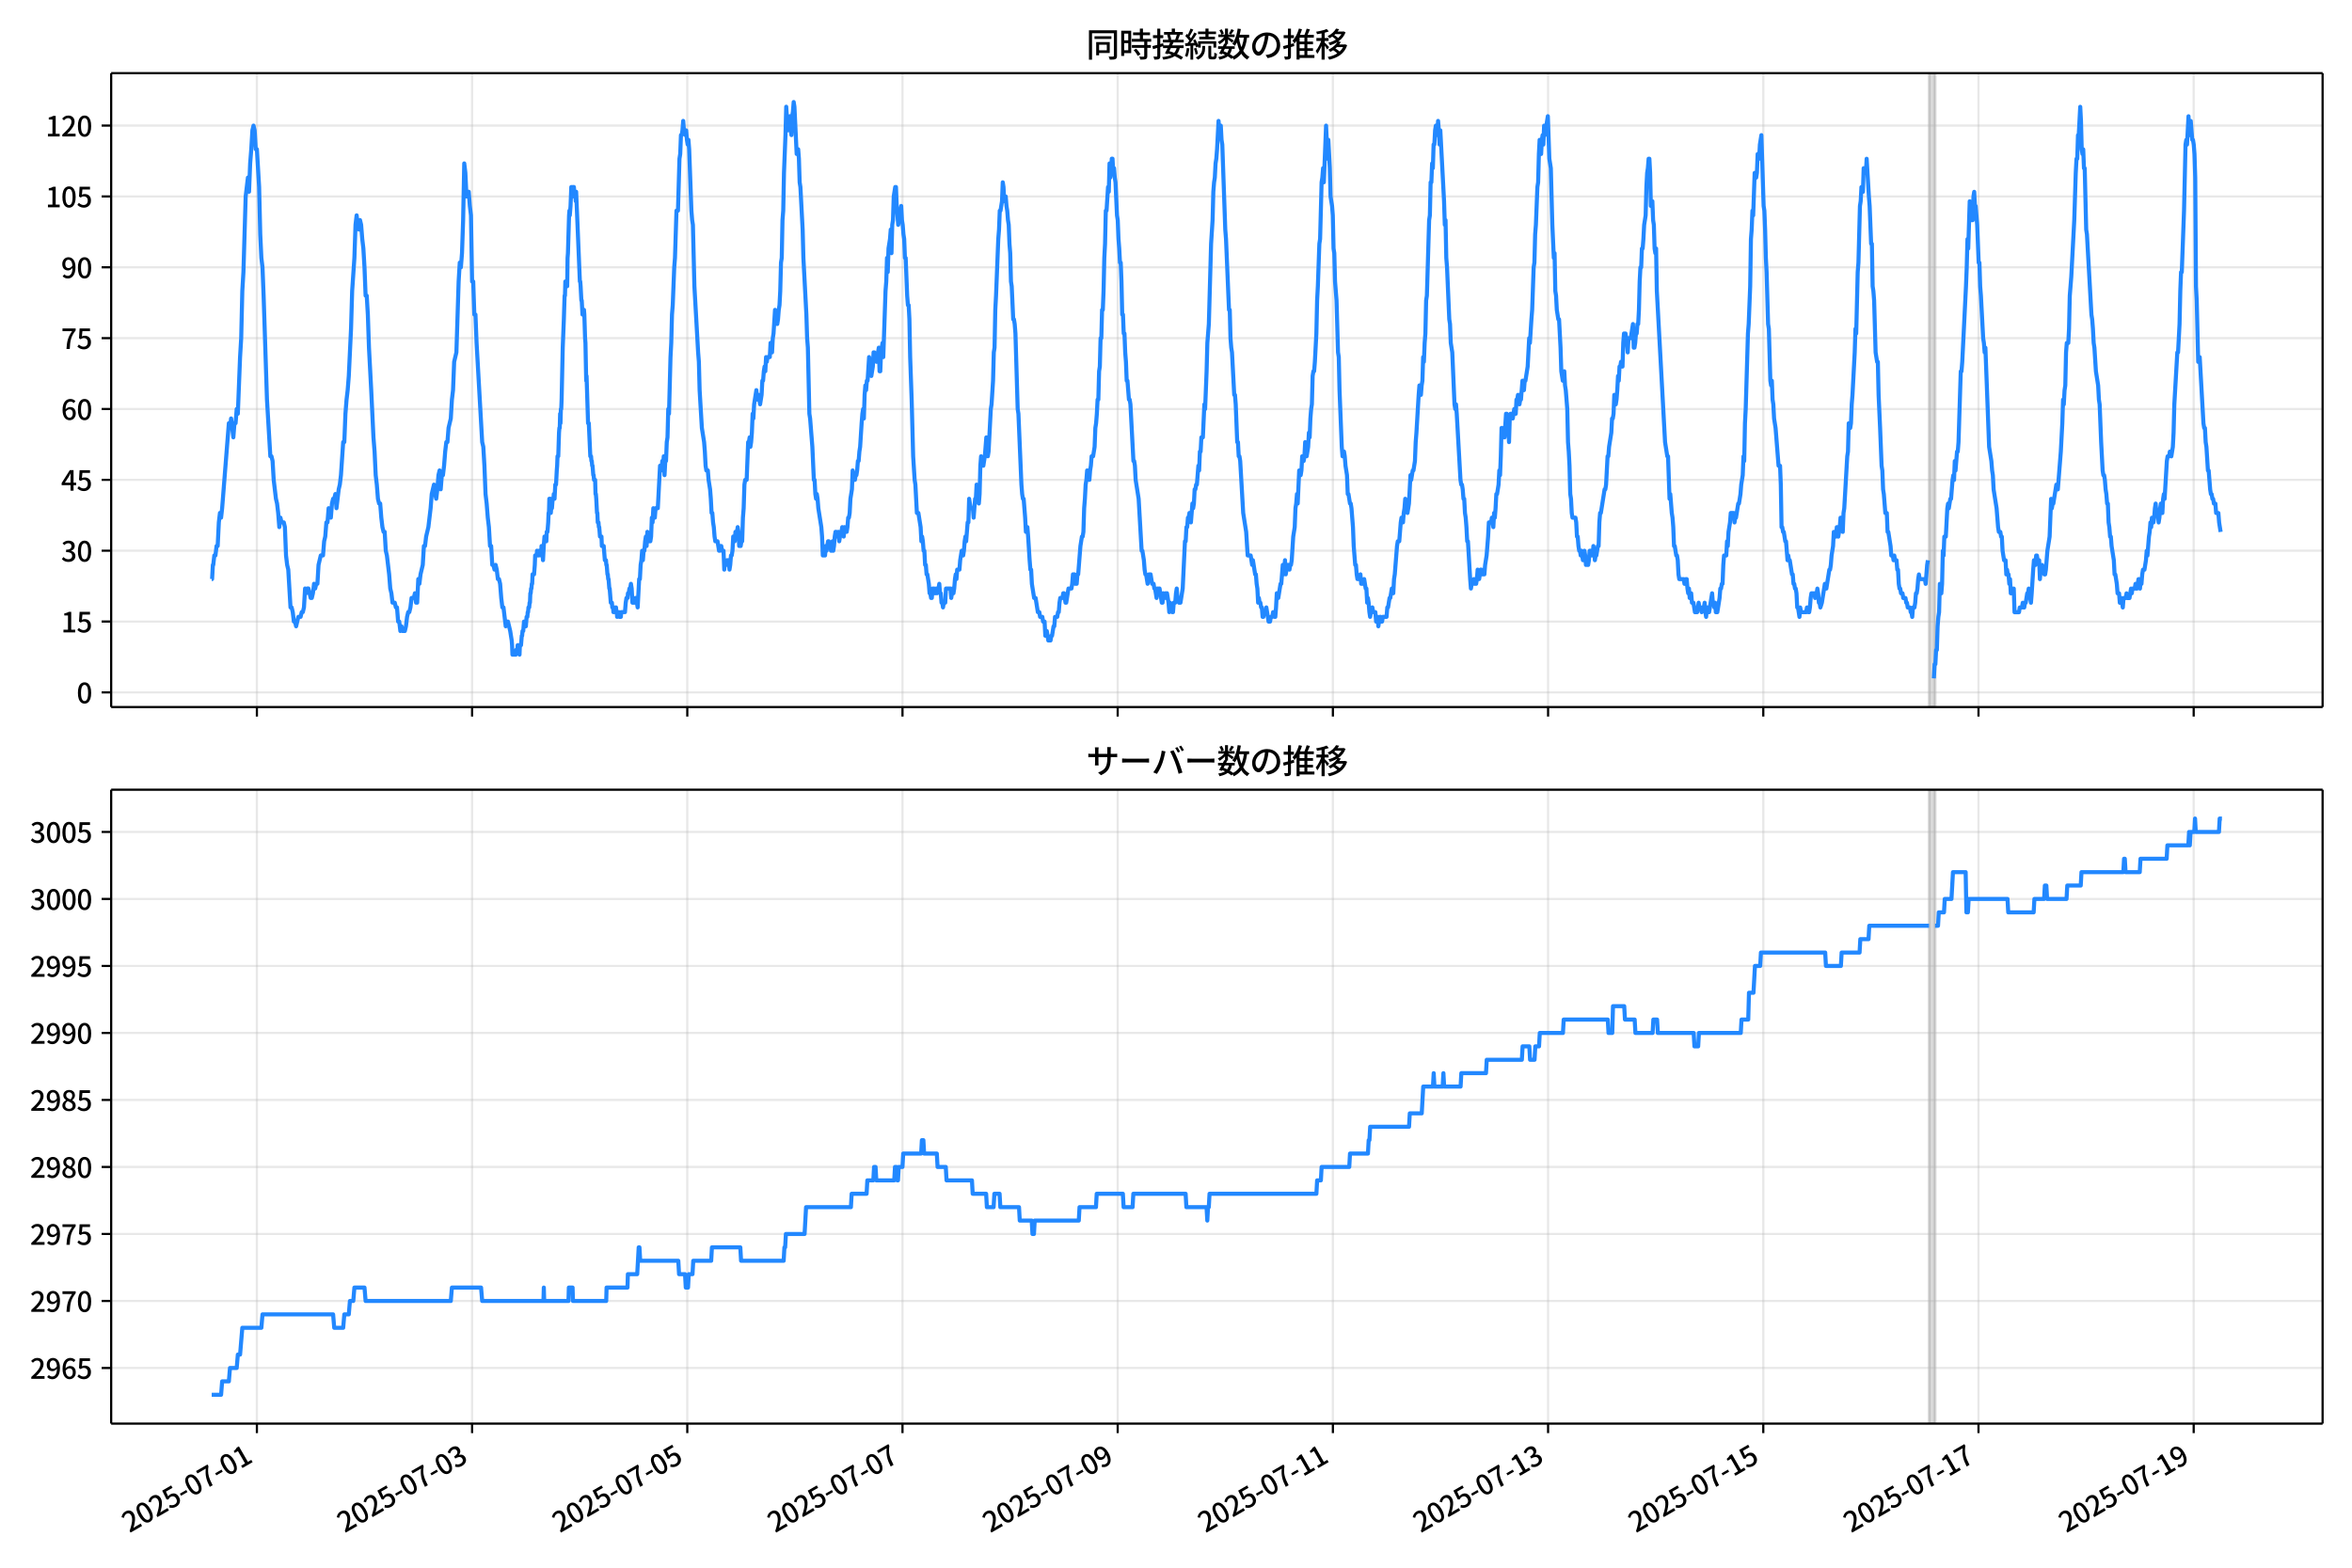 <!DOCTYPE svg  PUBLIC '-//W3C//DTD SVG 1.1//EN'  'http://www.w3.org/Graphics/SVG/1.1/DTD/svg11.dtd'>
<svg version="1.1" viewBox="0 0 864 576" xmlns="http://www.w3.org/2000/svg" xmlns:xlink="http://www.w3.org/1999/xlink">
 <defs>
  <style type="text/css">*{stroke-linejoin: round; stroke-linecap: butt}</style>
 </defs>
 <g id="aa">
  <g id="ab">
   <path d="m0 576h864v-576h-864z" fill="#fff"/>
  </g>
  <g id="ac">
   <g id="ad">
    <path d="m40.84 259.78h812.36v-232.9h-812.36z" fill="#fff"/>
   </g>
   <g id="ae">
    <path d="m708.67 259.78h2.196v-232.9h-2.196z" clip-path="url(#c)" fill="#808080" opacity=".3" stroke="#808080"/>
   </g>
   <g id="af">
    <g id="ag">
     <g id="ah">
      <path d="m94.368 259.78v-232.9" clip-path="url(#c)" fill="none" stroke="#b0b0b0" stroke-linecap="square" stroke-opacity=".3" stroke-width=".8"/>
     </g>
     <g id="ai">
      <defs>
       <path id="f" d="m0 0v3.5" stroke="#000" stroke-width=".8"/>
      </defs>
      <use x="94.368" y="259.778" stroke="#000000" stroke-width=".8" xlink:href="#f"/>
     </g>
    </g>
    <g id="aj">
     <g id="ak">
      <path d="m173.42 259.78v-232.9" clip-path="url(#c)" fill="none" stroke="#b0b0b0" stroke-linecap="square" stroke-opacity=".3" stroke-width=".8"/>
     </g>
     <g id="al">
      <use x="173.421" y="259.778" stroke="#000000" stroke-width=".8" xlink:href="#f"/>
     </g>
    </g>
    <g id="am">
     <g id="an">
      <path d="m252.47 259.78v-232.9" clip-path="url(#c)" fill="none" stroke="#b0b0b0" stroke-linecap="square" stroke-opacity=".3" stroke-width=".8"/>
     </g>
     <g id="ao">
      <use x="252.474" y="259.778" stroke="#000000" stroke-width=".8" xlink:href="#f"/>
     </g>
    </g>
    <g id="ap">
     <g id="aq">
      <path d="m331.53 259.78v-232.9" clip-path="url(#c)" fill="none" stroke="#b0b0b0" stroke-linecap="square" stroke-opacity=".3" stroke-width=".8"/>
     </g>
     <g id="ar">
      <use x="331.527" y="259.778" stroke="#000000" stroke-width=".8" xlink:href="#f"/>
     </g>
    </g>
    <g id="as">
     <g id="at">
      <path d="m410.58 259.78v-232.9" clip-path="url(#c)" fill="none" stroke="#b0b0b0" stroke-linecap="square" stroke-opacity=".3" stroke-width=".8"/>
     </g>
     <g id="au">
      <use x="410.579" y="259.778" stroke="#000000" stroke-width=".8" xlink:href="#f"/>
     </g>
    </g>
    <g id="av">
     <g id="aw">
      <path d="m489.63 259.78v-232.9" clip-path="url(#c)" fill="none" stroke="#b0b0b0" stroke-linecap="square" stroke-opacity=".3" stroke-width=".8"/>
     </g>
     <g id="ax">
      <use x="489.632" y="259.778" stroke="#000000" stroke-width=".8" xlink:href="#f"/>
     </g>
    </g>
    <g id="ay">
     <g id="az">
      <path d="m568.69 259.78v-232.9" clip-path="url(#c)" fill="none" stroke="#b0b0b0" stroke-linecap="square" stroke-opacity=".3" stroke-width=".8"/>
     </g>
     <g id="ba">
      <use x="568.685" y="259.778" stroke="#000000" stroke-width=".8" xlink:href="#f"/>
     </g>
    </g>
    <g id="bb">
     <g id="bc">
      <path d="m647.74 259.78v-232.9" clip-path="url(#c)" fill="none" stroke="#b0b0b0" stroke-linecap="square" stroke-opacity=".3" stroke-width=".8"/>
     </g>
     <g id="bd">
      <use x="647.738" y="259.778" stroke="#000000" stroke-width=".8" xlink:href="#f"/>
     </g>
    </g>
    <g id="be">
     <g id="bf">
      <path d="m726.79 259.78v-232.9" clip-path="url(#c)" fill="none" stroke="#b0b0b0" stroke-linecap="square" stroke-opacity=".3" stroke-width=".8"/>
     </g>
     <g id="bg">
      <use x="726.791" y="259.778" stroke="#000000" stroke-width=".8" xlink:href="#f"/>
     </g>
    </g>
    <g id="bh">
     <g id="bi">
      <path d="m805.84 259.78v-232.9" clip-path="url(#c)" fill="none" stroke="#b0b0b0" stroke-linecap="square" stroke-opacity=".3" stroke-width=".8"/>
     </g>
     <g id="bj">
      <use x="805.844" y="259.778" stroke="#000000" stroke-width=".8" xlink:href="#f"/>
     </g>
    </g>
   </g>
   <g id="bk">
    <g id="bl">
     <g id="bm">
      <path d="m40.84 254.4h812.36" clip-path="url(#c)" fill="none" stroke="#b0b0b0" stroke-linecap="square" stroke-opacity=".3" stroke-width=".8"/>
     </g>
     <g id="bn">
      <defs>
       <path id="h" d="m0 0h-3.5" stroke="#000" stroke-width=".8"/>
      </defs>
      <use x="40.84" y="254.398" stroke="#000000" stroke-width=".8" xlink:href="#h"/>
     </g>
     <g id="bo">
      <!-- 0 -->
      <g transform="translate(28.14 258.38) scale(.1 -.1)">
       <defs>
        <path id="a" transform="scale(.016)" d="m1830-90q-460 0-806 275-346 276-535 823-188 547-188 1366 0 820 188 1357 189 538 535 803 346 266 806 266 461 0 800-269 340-269 528-803 189-534 189-1354 0-819-189-1366-188-547-528-823-339-275-800-275zm0 589q237 0 422 185 186 186 288 599 103 413 103 1091 0 679-103 1082-102 403-288 582-185 180-422 180-236 0-422-180-186-179-292-582-105-403-105-1082 0-678 105-1091 106-413 292-599 186-185 422-185z"/>
       </defs>
       <use xlink:href="#a"/>
      </g>
     </g>
    </g>
    <g id="bp">
     <g id="bq">
      <path d="m40.84 228.37h812.36" clip-path="url(#c)" fill="none" stroke="#b0b0b0" stroke-linecap="square" stroke-opacity=".3" stroke-width=".8"/>
     </g>
     <g id="br">
      <use x="40.84" y="228.366" stroke="#000000" stroke-width=".8" xlink:href="#h"/>
     </g>
     <g id="bs">
      <!-- 15 -->
      <g transform="translate(22.44 232.35) scale(.1 -.1)">
       <defs>
        <path id="k" transform="scale(.016)" d="m544 0v608h1037v3277h-845v467q333 58 579 147 247 90 451 218h557v-4109h915v-608h-2694z"/>
        <path id="e" transform="scale(.016)" d="m1715-90q-365 0-653 90t-506 237q-217 147-383 307l352 480q134-134 294-246t361-183q202-70 452-70 262 0 473 118 212 119 333 346 122 227 122 541 0 460-247 716-246 256-649 256-224 0-384-64t-365-198l-365 237 141 2240h2387v-627h-1747l-109-1204q154 77 307 118 154 42 340 42 397 0 723-160t518-490q192-329 192-847 0-519-224-887t-586-560q-361-192-777-192z"/>
       </defs>
       <use xlink:href="#k"/>
       <use transform="translate(57)" xlink:href="#e"/>
      </g>
     </g>
    </g>
    <g id="bt">
     <g id="bu">
      <path d="m40.84 202.33h812.36" clip-path="url(#c)" fill="none" stroke="#b0b0b0" stroke-linecap="square" stroke-opacity=".3" stroke-width=".8"/>
     </g>
     <g id="bv">
      <use x="40.84" y="202.334" stroke="#000000" stroke-width=".8" xlink:href="#h"/>
     </g>
     <g id="bw">
      <!-- 30 -->
      <g transform="translate(22.44 206.32) scale(.1 -.1)">
       <defs>
        <path id="l" transform="scale(.016)" d="m1715-90q-371 0-656 90t-503 240q-217 150-377 323l359 474q211-205 479-359 269-153 634-153 269 0 467 92 199 93 311 266t112 423q0 256-125 451t-429 300q-304 106-835 106v551q467 0 732 105 266 106 384 291 119 186 119 423 0 307-192 489-192 183-531 183-269 0-503-119-233-118-438-316l-384 460q282 256 614 413 333 157 737 157 422 0 748-144 327-144 512-413 186-269 186-659 0-403-221-685-221-281-592-422v-26q269-70 490-227t349-400 128-557q0-422-215-726-214-304-573-468-358-163-787-163z"/>
       </defs>
       <use xlink:href="#l"/>
       <use transform="translate(57)" xlink:href="#a"/>
      </g>
     </g>
    </g>
    <g id="bx">
     <g id="by">
      <path d="m40.84 176.3h812.36" clip-path="url(#c)" fill="none" stroke="#b0b0b0" stroke-linecap="square" stroke-opacity=".3" stroke-width=".8"/>
     </g>
     <g id="bz">
      <use x="40.84" y="176.302" stroke="#000000" stroke-width=".8" xlink:href="#h"/>
     </g>
     <g id="ca">
      <!-- 45 -->
      <g transform="translate(22.44 180.29) scale(.1 -.1)">
       <defs>
        <path id="x" transform="scale(.016)" d="m2170 0v3072q0 192 12 457 13 266 20 458h-26q-90-179-183-365-92-185-195-364l-921-1415h2579v-576h-3328v493l1875 2957h858v-4717h-691z"/>
       </defs>
       <use xlink:href="#x"/>
       <use transform="translate(57)" xlink:href="#e"/>
      </g>
     </g>
    </g>
    <g id="cb">
     <g id="cc">
      <path d="m40.84 150.27h812.36" clip-path="url(#c)" fill="none" stroke="#b0b0b0" stroke-linecap="square" stroke-opacity=".3" stroke-width=".8"/>
     </g>
     <g id="cd">
      <use x="40.84" y="150.271" stroke="#000000" stroke-width=".8" xlink:href="#h"/>
     </g>
     <g id="ce">
      <!-- 60 -->
      <g transform="translate(22.44 154.26) scale(.1 -.1)">
       <defs>
        <path id="q" transform="scale(.016)" d="m1971-90q-339 0-634 144-294 144-518 435-224 292-352 733-128 442-128 1044 0 678 147 1161 148 483 397 784 250 301 570 445t665 144q397 0 688-147 292-147 490-359l-403-448q-128 154-327 253-198 99-409 99-307 0-567-182-259-182-413-605-153-422-153-1145 0-608 115-1002t326-589q212-195 493-195 212 0 375 121 163 122 259 343t96 522q0 300-90 511-89 212-259 320-169 109-419 109-211 0-451-134t-458-461l-25 538q134 192 313 323t374 201q196 71 375 71 397 0 694-163 298-163 467-490 170-326 170-825 0-468-195-817-195-348-512-544-317-195-701-195z"/>
       </defs>
       <use xlink:href="#q"/>
       <use transform="translate(57)" xlink:href="#a"/>
      </g>
     </g>
    </g>
    <g id="cf">
     <g id="cg">
      <path d="m40.84 124.24h812.36" clip-path="url(#c)" fill="none" stroke="#b0b0b0" stroke-linecap="square" stroke-opacity=".3" stroke-width=".8"/>
     </g>
     <g id="ch">
      <use x="40.84" y="124.239" stroke="#000000" stroke-width=".8" xlink:href="#h"/>
     </g>
     <g id="ci">
      <!-- 75 -->
      <g transform="translate(22.44 128.22) scale(.1 -.1)">
       <defs>
        <path id="i" transform="scale(.016)" d="m1235 0q32 646 109 1187t224 1024 384 941 576 938h-2208v627h3027v-455q-409-512-665-989-256-476-397-969t-205-1053-90-1251h-755z"/>
       </defs>
       <use xlink:href="#i"/>
       <use transform="translate(57)" xlink:href="#e"/>
      </g>
     </g>
    </g>
    <g id="cj">
     <g id="ck">
      <path d="m40.84 98.207h812.36" clip-path="url(#c)" fill="none" stroke="#b0b0b0" stroke-linecap="square" stroke-opacity=".3" stroke-width=".8"/>
     </g>
     <g id="cl">
      <use x="40.84" y="98.207" stroke="#000000" stroke-width=".8" xlink:href="#h"/>
     </g>
     <g id="cm">
      <!-- 90 -->
      <g transform="translate(22.44 102.19) scale(.1 -.1)">
       <defs>
        <path id="j" transform="scale(.016)" d="m1562-90q-410 0-708 150-297 151-502 356l403 461q141-160 346-256t422-96q224 0 425 102 202 103 352 333 151 230 237 614 87 384 87 941 0 589-115 970t-323 563-496 182q-205 0-372-118-166-118-262-336t-96-525q0-301 86-512 87-211 259-323 173-112 417-112 224 0 460 141 237 141 448 461l32-544q-134-180-313-314t-371-208-384-74q-391 0-689 166-297 167-467 496-169 330-169 823 0 467 195 816t515 541 698 192q339 0 636-138 298-137 519-419 221-281 349-710t128-1018q0-691-141-1187t-391-807q-249-310-563-461-313-150-652-150z"/>
       </defs>
       <use xlink:href="#j"/>
       <use transform="translate(57)" xlink:href="#a"/>
      </g>
     </g>
    </g>
    <g id="cn">
     <g id="co">
      <path d="m40.84 72.175h812.36" clip-path="url(#c)" fill="none" stroke="#b0b0b0" stroke-linecap="square" stroke-opacity=".3" stroke-width=".8"/>
     </g>
     <g id="cp">
      <use x="40.84" y="72.175" stroke="#000000" stroke-width=".8" xlink:href="#h"/>
     </g>
     <g id="cq">
      <!-- 105 -->
      <g transform="translate(16.74 76.16) scale(.1 -.1)">
       <use xlink:href="#k"/>
       <use transform="translate(57)" xlink:href="#a"/>
       <use transform="translate(114)" xlink:href="#e"/>
      </g>
     </g>
    </g>
    <g id="cr">
     <g id="cs">
      <path d="m40.84 46.144h812.36" clip-path="url(#c)" fill="none" stroke="#b0b0b0" stroke-linecap="square" stroke-opacity=".3" stroke-width=".8"/>
     </g>
     <g id="ct">
      <use x="40.84" y="46.144" stroke="#000000" stroke-width=".8" xlink:href="#h"/>
     </g>
     <g id="cu">
      <!-- 120 -->
      <g transform="translate(16.74 50.129) scale(.1 -.1)">
       <defs>
        <path id="b" transform="scale(.016)" d="m282 0v429q697 621 1164 1136 468 515 701 956 234 442 234 826 0 256-87 451-86 196-262 301-176 106-445 106-275 0-506-151-230-150-422-368l-416 410q301 333 637 518 336 186 803 186 429 0 749-176t496-493 176-745q0-455-224-919t-615-935q-390-470-889-950 186 20 394 36t374 16h1184v-634h-3046z"/>
       </defs>
       <use xlink:href="#k"/>
       <use transform="translate(57)" xlink:href="#b"/>
       <use transform="translate(114)" xlink:href="#a"/>
      </g>
     </g>
    </g>
   </g>
   <g id="cv">
    <path d="m77.765 212.75h.147l.285-5.206h.145l.388-3.471h.411l.413-3.471h.411l.427-8.677.41-3.471.413 1.736.388-3.471 2.47-31.238.412 1.736.412-3.471.823 6.942.412-5.206h.412l.412-5.206.412 1.736.823-20.825.412-6.942.412-17.355.412-6.942.823-27.767.823-6.942.412 5.206.412-10.413.412-5.206.412-6.942.412-1.736.412 1.736.412 6.942h.412l.823 13.884.412 17.355.412 8.677.412 3.471.412 10.413 1.235 38.18 1.235 20.825h.412l.412 1.736.412 6.942.823 6.942.412 1.736.412 3.471.412 5.206.412-3.471.412 1.736h.823l.412 1.736.412 10.413.412 3.471.412 1.736.823 13.884h.412l.412 1.736.412 3.471h.412l.412 1.736.823-3.471h.823l.412-1.736h.412l.412-1.736.412-6.942.412 1.736.412-1.736h.412l.823 3.471h.412l.412-1.736.412-3.471.412 1.736.412-1.736h.412l.412-6.942.823-3.471h.823l.412-5.206.412-1.736.412-5.206h.412l.412-5.206.823 3.471.412-5.206.412-1.736h.412l.412-1.736.412 5.206.823-6.942.412-1.736.412-3.471.823-12.148h.412l.412-10.413.412-5.206.412-3.471.412-5.206.823-17.355.412-13.884.823-12.148.412-12.148.412-3.471.412 3.471.412 1.736.412-3.471.412 1.736.412 5.206.412 3.471.412 6.942.412 10.413h.412l.412 6.942.412 12.148.823 15.619.823 17.355.412 5.206.412 8.677.412 3.471.412 5.206.412 1.736h.412l.412 5.206.412 3.471.412 1.736h.412l.412 6.942.412 1.736.823 6.942.412 5.206.412 1.736.412 3.471h.823l.412 1.736h.412l.412 5.206h.412l.412 3.471.412-1.736.412 1.736h.823l.412-1.736.412-3.471.412-1.736h.412l.412-1.736.412-3.471h.823l.412-1.736.412 3.471h.412l.412-8.677.412 1.736.412-3.471.823-3.471.412-6.942h.412l.412-3.471.823-3.471.823-6.942.412-5.206.823-3.471.412 3.471.412 1.736.412-3.471.412-5.206.412-1.736.412 6.942.412-5.206h.412l.412-3.471.412-5.206.412-3.471h.412l.412-5.206.823-3.471.412-6.942.412-3.471.412-10.413.823-3.471.823-26.032.412-6.942.412 1.736.412-5.206.412-12.148.412-20.825.412 3.471.412 8.677h.412l.412-1.736.412 5.206.412 3.471.412 24.296h.412l.412 12.148h.412l.412 10.413 2.059 36.445.412 1.736.412 6.942.412 10.413.412 3.471.412 5.206.412 3.471.412 6.942h.412l.412 6.942h.412l.412 1.736.412-1.736.412 1.736.412 3.471h.412l.412 1.736.412 5.206.412 3.471h.412l.823 6.942.412-1.736h.412l.823 3.471.549 3.471.137 1.736.137 3.471h1.235l.137-1.736h.412l.137-1.736h.274l.137 1.736h.137l.137 1.736.137-3.471h.412l.274-3.471h.137l.137-1.736h.274l.274-3.471h.549l.137 1.736.274-3.471h.274l.137-1.736h.137l.137-1.736h.274l.137-1.736h.137l.137-3.471h.137l.137-1.736h.137l.137-1.736h.137l.137-3.471h.549l.274-3.471.137-3.471h.549l.137-1.736.137 1.736h.549l.137-1.736h.549l.137 1.736.137-3.471.137 1.736h.137l.274 3.471.274-5.206.274-3.471.137 1.736h.137l.137-1.736h.137l.137 1.736.137-3.471h.274l.274-3.471.137-3.471h.137l.137-5.206h.412l.137 5.206.137-1.736h.274l.274-3.471h.274l.137-1.736.137 1.736h.137l.274-5.206h.274l.274-5.206.137-1.736.137-3.471h.274l.274-8.677.137-1.736h.137l.137-5.206.137 3.471.137-5.206h.137l.137-3.471.412-19.09.412-10.413.274-8.677h.137l.137-5.206.137 1.736.137-1.736.137 1.736.137-1.736.137 1.736.137-10.413.137-1.736.412-13.884.137-1.736.137 1.736.274-3.471.274-6.942.137 3.471h.274l.137-3.471h.412l.137 1.736h.274l.274 3.471.137-3.471 1.372 32.974h.137l.137 1.736.274 5.206h.137l.274 5.206.137-1.736h.137l.137 1.736.137-1.736.137 1.736.274 8.677.137 1.736.274 13.884.137-1.736.549 17.355h.274l.549 12.148h.274l.137 1.736h.137l.137 1.736h.137l.274 3.471h.137l.137 1.736h.412l.137 5.206h.137l.137 1.736.274 5.206h.137l.137 3.471h.274l.137 1.736h.137l.274 3.471h.549l.137 3.471h.686l.412 5.206h.412l.137 1.736h.137l.274 3.471h.137l.137 1.736h.137l.274 3.471h.137l.412 5.206h.412l.137 1.736h.274l.137 1.736h.549l.137-1.736.137 1.736.137-1.736.137 1.736h.137l.137 1.736.137-1.736h.549l.137 1.736h.549l.137-1.736h1.372l.274-3.471.274-1.736h.412l.137-1.736h.274l.274-1.736h.274l.274-1.736.274 1.736.274 5.206h.823l.274-1.736h.274l.549 3.471.549-10.413h.274l.274-5.206.274-1.736.274-3.471.274 3.471.274-3.471h.274l.274-3.471.274-1.736.274 3.471.274-5.206.274 3.471h.823l.274-1.736.274-6.942.274 1.736.274-5.206.274 3.471h.274l.274-3.471h.823l.823-15.619h.274l.274 1.736.274-3.471.274 1.736.274-3.471.274 6.942.274-5.206h.274l.274-6.942.274-1.736.274-10.413.274 1.736.549-20.825.274-5.206.274-10.413.274-3.471.549-13.884.274-3.471.549-17.355h.549l.549-19.09.274-1.736.274-6.942h.274l.274-1.736.274-3.471.274 3.471h.274l.274 1.736.274-1.736.274 3.471.274 1.736.274-1.736.274 3.471.823 22.561.274 3.471.274 1.736.549 22.561 1.372 24.296.274 3.471.274 10.413.823 13.884.823 5.206.274 3.471.274 5.206.274 1.736h.549l.274 3.471.549 3.471.274 3.471.274 5.206h.274l.274 3.471.274 1.736.274 3.471.274 1.736h.823l.549 3.471h.274l.274-1.736h.274l.274 1.736h.549l.274 6.942.274-3.471.274 1.736h.274l.274-1.736h.549l.274 3.471.274-1.736.274-3.471h.274l.274-1.736.274-5.206.274 1.736h.274l.274-3.471h.549l.274-1.736.274 1.736.274 5.206.274-1.736.274 1.736.274-1.736h.274l.274-8.677.274-3.471.274-8.677.274-1.736h.549l.549-13.884h.274l.274-1.736.274 3.471.274-1.736.274-3.471.274-6.942.274 1.736.274-5.206.823-5.206.274 3.471.274-1.736h.274l.549 3.471.549-3.471.274-5.206h.274l.274-3.471.274-1.736.274 1.736.274-5.206.274 1.736.274-1.736h.823l.274-5.206.274 3.471h.274l.274-5.206.274-1.736.549-8.677.274 3.471.274-1.736.274 3.471.274-1.736.274-3.471.274-1.736.274-5.206.274-10.413.274-1.736.274-13.884.274-3.471.274-13.884.549-13.884.274-10.413.549 8.677.274-3.471h.274l.274-1.736.274 5.206.274 1.736.274-6.942.274-1.736.274-3.471.274 1.736.823 17.355.274-1.736h.274l.274 3.471.274 8.677.274 1.736.823 15.619.274 10.413 1.098 20.825.274 8.677.274 3.471.549 24.296.274 1.736.823 10.413.549 12.148h.274l.274 5.206.274 1.736.274-1.736.274 1.736.274 3.471 1.098 6.942.274 3.471.274 6.942h.823l.274-3.471.274 1.736.549-3.471h.274l.274 1.736h.274l.274 1.736h.274l.274-3.471.274 3.471.274-1.736.274-3.471.274-1.736h.274l.274 1.736h.274l.274-1.736.274 3.471.549-3.471h.274l.274-1.736.549 3.471.274-3.471.274 1.736h.549l.274-1.736.274-3.471h.274l.274-1.736.274-5.206.549-3.471.274-6.942.549 3.471h.274l.274-1.736h.274l.274-1.736.274-3.471h.274l.274-3.471.274-1.736.549-8.677.274-3.471.274-1.736.274 3.471.274-8.677.274-3.471.274 1.736.274-3.471h.274l.549-8.677.274 1.736h.274l.274 5.206.549-3.471.274-5.206h.274l.274 1.736h.274l.274 1.736.823-5.206.274 8.677h.274l.274-6.942.549-3.471.274 5.206.823-24.296.274-3.471.274-8.677.274 5.206.274-8.677.549-3.471.274-3.471.274 8.677.274-10.413.274-1.736.274-8.677.549-3.471h.274l.274 6.942.549 6.942.274-3.471h.274l.549-3.471.274 5.206.274 1.736.274 3.471.274 1.736.274 6.942h.274l.549 13.884.274 3.471h.274l.274 5.206.274 13.884.549 15.619.549 20.825.549 8.677.274 1.736.549 10.413h.549l.823 5.206.274 5.206.274-1.736.274 1.736.274 3.471h.274l.274 5.206h.274l.274 3.471h.274l.549 3.471.274 3.471h.274l.274 1.736h.274l.274-3.471.274 1.736.274-1.736.274 1.736h.274l.274-1.736.274 1.736.274-1.736h.274l.274-1.736.274 3.471h.274l.274 3.471h.274l.274 1.736.274-1.736h.549l.274-5.206h1.647l.274 3.471.549-3.471.274 1.736.274-1.736.274-3.471.274-1.736.274 1.736.274-3.471h.823l.274-3.471.549-3.471.274 1.736h.274l.274-1.736.274-3.471.274-1.736.274 1.736.549-6.942h.274l.274-8.677.549 3.471h.823l.274 3.471.549-6.942h.274l.274-5.206.274 3.471.549 3.471.274-3.471.274-10.413.274-3.471.274 3.471h.549l.549-3.471.549-6.942.274 1.736.274 5.206.274-1.736.823-15.619.274-1.736.549-8.677.274-10.413.274-1.736.274-13.884.274-5.206.549-13.884.274-6.942.274-3.471.274-6.942h.274l.549-3.471.274-6.942.274 1.736.274 5.206.274-1.736h.274l.274 3.471.274 1.736.274 3.471.274 1.736.274 6.942.274 3.471.274 10.413.274 1.736.549 12.148h.274l.274 1.736.274 3.471.823 27.767.274 1.736 1.098 26.032.274 3.471.274 1.736h.274l.549 6.942.274 5.206.274-1.736h.274l.274 3.471.549 8.677.274 3.471h.274l.274 5.206.823 5.206h.549l.823 5.206h.549l.274 1.736h.823l.274 1.736h.549l.274 5.206.274-1.736h.274l.549 3.471h.823l.274-1.736h.274l.549-3.471h.274l.274-3.471h.823l.274-1.736h.274l.274-3.471.274-1.736h.823l.274-1.736h.274l.549 3.471h.274l.823-5.206h1.098l.274-1.736.274-3.471h.549l.274 3.471h.549l.274-3.471h.274l.823-10.413.549-3.471h.274l.274-1.736.274-8.677.274-3.471.274-5.206.274-1.736.274-3.471.274 1.736.274-1.736.274 3.471.274-3.471.274-1.736.274-3.471h.549l.549-3.471.274-6.942.274-1.736.274-3.471.274-5.206h.274l.274-10.413.274-1.736.274-10.413h.274l.274-10.413h.274l.274-6.942.274-12.148.274-5.206.274-12.148h.274l.549-8.677.274 1.736.274-10.413.274 5.206.274-1.736.274-5.206h.274l.274 5.206.274-1.736.274 3.471.274 1.736.549 12.148.274 1.736.274 6.942.274 3.471.274 5.206h.274l.274 6.942.274 12.148h.274l.274 6.942h.274l.274 6.942.274 3.471.274 6.942h.274l.549 6.942h.274l.274 1.736 1.098 20.825h.274l.274 1.736.274 5.206 1.098 6.942 1.098 19.09h.274l.549 3.471.274 3.471.274 1.736h.274l.549 3.471.549-3.471.274 1.736.274-1.736.549 3.471h.549l.274 1.736h.274l.549 3.471.274-3.471h.274l.274 1.736.274-1.736.823 5.206h.274l.274-3.471.274 1.736h.274l.274-1.736.274 1.736.274-1.736.549 3.471.274 3.471.274-3.471.274 1.736h.274l.274 1.736h.274l.274-3.471h.549l.274-3.471.274-1.736.274 3.471h.274l.274 1.736h.549l.823-5.206.823-17.355h.274l.274-5.206h.274l.274-3.471h.274l.274-1.736.549 3.471.549-6.942.274 1.736.274-1.736.274-5.206h.274l.274-1.736h.274l.549-6.942.274 1.736.274-6.942h.274l.274-5.206h.549l.549-12.148.274 1.736.549-13.884.274-10.413.549-6.942.823-29.503.549-8.677.274-10.413.274-3.471.274-1.736.274-5.206.274-1.736.274-3.471.549-10.413.274 3.471.274-1.736h.274l.274 5.206.274 1.736 1.098 31.238.274 3.471 1.098 26.032h.274l.274 10.413.274 3.471.274 1.736.823 15.619h.274l.274 3.471.549 13.884h.274l.274 5.206h.274l.274 1.736 1.098 19.09 1.098 6.942.549 8.677h1.098l.549 3.471.274-1.736.823 5.206h.274l.274 3.471.274 1.736.274 5.206.274-1.736.274 1.736h.274l.274 1.736h.274l.274 3.471h.274l.274-1.736h.549l.274-1.736.823 5.206h.549l.274-1.736h.549l.274-1.736h.274l.274 1.736h.274l.274-3.471.274-5.206.274 1.736h.274l.823-5.206h.274l.549-6.942.274 3.471.274-1.736.274-3.471.274 5.206.549-3.471h.549l.274 1.736.274-1.736h.274l.274-1.736.549-8.677.549-3.471.274-6.942.274-1.736.274-3.471.274 3.471.549-12.148h.274l.274 1.736.274-1.736.274-5.206h.274l.274 1.736.274-1.736.274-5.206.274 5.206h.274l.549-3.471.274-5.206.274 1.736.274-6.942.274-3.471.274-1.736.274-10.413.274-1.736h.274l.274-3.471.549-10.413.274-12.148.274-5.206.549-15.619.274-1.736.549-20.825.274-1.736.274-3.471.274 5.206.823-20.825.549 12.148.274-6.942.549 10.413.274 10.413.549 3.471.274 3.471.274 12.148.274 1.736.274 10.413.549 6.942.549 19.09.274 1.736.274 12.148.823 20.825.274 3.471.274-1.736h.274l.274 1.736.274 3.471.549 3.471.274 6.942h.274l.549 3.471h.274l.274 1.736.549 6.942.274 6.942.549 6.942h.274l.274 3.471.274 1.736h.823l.274-1.736.274 3.471h.823l.274-1.736.549 3.471h.274l.274 5.206.274-1.736.274 1.736.274 3.471.274 1.736.274-1.736h.274l.274-1.736.274 1.736h.823l.274 3.471.274-1.736h.274l.274 3.471.549-3.471h.274l.274 1.736h.274l.274-1.736h1.372l.274-3.471h.274l.549-3.471h.274l.549-3.471.274 1.736h.274l.274-5.206.274-1.736.823-10.413.274-1.736h.549l.549-6.942.274-1.736h.274l.274 1.736.274-3.471.274-1.736.274-3.471.274 3.471.274-1.736.274 3.471.549-3.471.549-10.413.274 1.736.549-3.471h.274l.549-3.471.274-6.942.274-3.471.823-13.884.274-3.471h.274l.274 3.471.274-3.471.274-1.736.274-8.677.274 1.736.274-6.942.274-3.471.274-12.148.274-1.736.823-27.767.274-1.736.274-12.148h.274l.274-6.942.274 1.736.274-8.677h.274l.274-5.206.274-1.736h.274l.274 3.471.274-5.206.274 3.471.274 5.206.274-5.206 1.372 26.032.274 8.677.274-1.736.274 13.884.274 3.471.823 19.09.274 1.736.274 6.942.549 3.471.823 19.09.274 1.736.274-1.736.274 3.471 1.372 24.296.274 1.736h.274l.274 1.736.274 3.471h.274l.274 5.206.274 1.736.274 3.471.274 5.206h.274l.823 13.884.274 3.471.274-1.736h.549l.274-1.736.274 1.736h.549l.274-1.736.274-3.471.549 3.471.549-3.471h.274l.274 1.736h.823l.274-3.471.549-3.471.549-6.942.274-5.206h.823l.274-1.736.549 3.471.274-5.206.274 1.736.274-3.471.274-5.206h.274l.549-3.471.274-5.206.274 1.736.274-6.942.274-10.413h.274l.274 3.471.274-3.471.274 3.471.549-8.677h.274l.274 6.942.274-1.736.274 5.206.274-8.677.274-1.736h.549l.274 1.736.549-3.471h.274l.274 1.736.274-5.206h.274l.274-1.736h.274l.274 3.471.274-1.736h.274l.549-6.942h.274l.274 3.471.274-3.471h.274l.823-5.206.549-10.413.274 1.736.549-8.677.274-3.471.549-15.619.274-1.736.274-10.413.274-3.471.549-13.884.274-1.736.274-10.413.274-5.206.274 3.471.274 1.736.274-5.206.274-1.736.274 3.471.274-6.942.274 3.471 1.098-6.942.549 15.619.549 3.471.549 20.825.549 12.148.274-1.736.274 13.884.274 1.736.274 5.206.549 3.471h.274l.549 10.413.274 8.677.549 3.471.549-3.471.274 5.206.274 1.736.549 6.942.274 12.148.274 3.471.274 5.206.274 10.413.274 1.736.274 5.206.274 1.736h1.098l.274 1.736.274 5.206h.274l.274 3.471.274 1.736h.274l.274 1.736.274-1.736.549 3.471.549-3.471.274 1.736.274 3.471.274-1.736.274 1.736h.274l.274-1.736.274-3.471h.274l.274 1.736.274-1.736.274 1.736.274-3.471.274 1.736.274 3.471.274-1.736h.274l.549-3.471h.274l.274-8.677.274-3.471h.274l1.372-8.677h.274l.274-1.736.549-10.413h.274l.274-3.471.823-5.206.274-5.206h.274l.274-1.736.274-6.942h.274l.274 3.471.274-1.736.274-3.471.274-5.206.274 1.736.274-5.206h.274l.274-1.736.274 1.736h.274l.274-8.677.274-3.471h.549l.549 3.471.274 3.471.274-5.206h.823l.823-5.206.274 8.677h.274l.274-1.736.274-3.471h.274l.274-3.471h.274l.274-5.206.274-10.413.274-5.206h.274l.274-6.942h.274l.274-3.471.274-5.206.549-3.471.274-10.413.274-5.206.274-1.736.274-3.471h.274l.274 5.206.274 12.148.274-1.736h.274l.274 6.942.274 1.736.274 8.677.274 1.736.274-1.736.274 15.619 3.019 55.534.823 5.206h.274l.549 15.619.274-1.736.549 6.942.274 1.736.274 3.471.274 6.942h.274l.549 3.471h.274l.274 1.736.274 5.206.274 1.736h1.647l.274 1.736h.274l.274-1.736h.274l.274 3.471.274 1.736.274-1.736.274 3.471.274-1.736h.274l.274 3.471h.549l.549 3.471h.823l.549-3.471.274 1.736h.549l.274 1.736.274-1.736h.549l.274-1.736.274 3.471.274 1.736.274-3.471h.274l.274 1.736h.274l1.098-6.942.274 3.471h.274l.274 1.736.274-1.736.274 3.471h.549l.823-5.206.274-3.471h.274l.274-1.736h.274l.274-6.942.274-3.471h.823l.274-5.206.274 1.736.274-5.206.549-3.471.274-3.471h1.098l.274 3.471.274-1.736h.274l.823-5.206h.274l.549-3.471.274-3.471.549-3.471.274-6.942.274 1.736.274-13.884.274-5.206.823-27.767.274-3.471.549-13.884.274-17.355.274-3.471.274-6.942.274 1.736.549-15.619.274 1.736h.274l.274-1.736.274-6.942h.274l.274 1.736.274-5.206.549-3.471.823 26.032.274 1.736.274 6.942.274 10.413.274 5.206.549 19.09.274 1.736.549 19.09.274 1.736.274-1.736.274 6.942.274 1.736.274 5.206.549 3.471 1.098 13.884h.549l.274 6.942.274 15.619h.274l.274 1.736h.274l.549 3.471h.274l.549 6.942.274-1.736.274 1.736h.274l.823 5.206h.274l.274 3.471h.274l.274 1.736h.274l.274 1.736.274 5.206h.274l.549 3.471.274-3.471.274 1.736h1.921l.274-1.736h.274l.274 1.736h.274l.274-1.736.274-3.471.274-1.736h1.098l.274 1.736.274-1.736h.274l.274-1.736.274 1.736.274 3.471h.274l.274 1.736.549-1.736 1.098-6.942.274 1.736h.274l1.098-6.942h.274l.274-1.736.274-3.471.549-3.471.274-5.206h.274l.274 1.736h.274l.274-3.471h.274l.274 3.471.549-3.471.274-3.471h.274l.274 3.471.274 1.736.274-6.942.274-1.736 1.098-19.09.274-1.736.274-10.413.274 1.736h.274l.274-1.736.274-6.942.274-3.471.823-15.619.274-8.677.274 1.736.549-22.561.274-3.471.549-20.825.274-1.736.274-5.206h.274l.274 1.736.274-8.677h.274l.274 1.736h.274l.274-5.206.823 13.884.274 3.471.549 13.884h.274l.274 15.619.274 1.736.274 3.471.549 19.09.549 3.471h.274l.274 12.148.549 12.148.549 13.884.274 1.736.274 6.942.274 1.736.549 6.942h.549l.274 6.942h.274l.823 5.206.274 3.471h.549l.274 1.736.274-1.736.274 1.736h.549l.274 3.471h.274l.274 5.206.274 1.736h.274l.274 1.736h.549l.274 1.736h.823l.274 1.736h.274l.274 1.736h.823l.274 1.736h.274l.274 1.736.274-3.471h.549l.274-1.736.274-3.471h.274l.274-1.736.274-3.471.274-1.736.274 1.736h1.921l.274 1.736.549-6.942.274-1.736m2.196 43.386.274-5.206h.274l.274-5.206h.274l.274-8.677.274-3.471.274-1.736.274-10.413.549 3.471.274-3.471.274-12.148.274 1.736.274-6.942h.549l.549-10.413.274-1.736.274 1.736.549-3.471h.274l.549-6.942.274-1.736.274 1.736.274-6.942.274 3.471.549-6.942h.274l.274-3.471.823-26.032h.274l.274-3.471 1.372-27.767.274-6.942.274-10.413.274 3.471.549-17.355.549 6.942.274-1.736.274 1.736.274-8.677.274-1.736.274 5.206h.274l.549 6.942.549 13.884h.274l.274 8.677.274 3.471.823 15.619.274 1.736.274 3.471.274-1.736 1.372 36.445.823 5.206.274 3.471.274 1.736.274 5.206 1.098 6.942.549 6.942.274 1.736h.549l.274 1.736h.274l.274 5.206.549 3.471h.549l.274 5.206.274-1.736.274 1.736h.274l.274 3.471.274-1.736.274 5.206h.549l.274-1.736h.274l.274 8.677h1.647l.274-1.736h.823l.274-1.736.274 1.736h.274l.274-1.736h.274l.549-3.471h.274l.274-1.736.274 3.471h.274l.274 1.736.274-3.471.549-8.677.274-3.471.274 1.736h.274l.274-3.471h.274l.274 1.736h.549l.274 6.942.274-3.471h.274l.274-1.736.274 1.736h.274l.274 1.736h.274l.274-1.736.549-6.942.823-5.206.549-13.884.274 3.471.274-1.736h.274l1.098-6.942h.274l.274 1.736 1.098-13.884.549-10.413.274-8.677.274 1.736.274-5.206.274-1.736.274-12.148.274-3.471h.549l.274-5.206.274-12.148.549-6.942 1.098-20.825.549-17.355.274-5.206h.274l.274-8.677h.274l.549-10.413.274 5.206.274 10.413.274 1.736.274-1.736.274 6.942h.274l.549 22.561.274 1.736 1.647 29.503.274 1.736.274 3.471.274 5.206.274 1.736.549 8.677.823 5.206.274 5.206.274 1.736.549 13.884.549 10.413.274 1.736h.274l.274 1.736.274 3.471.274 1.736.274 3.471h.274l.274 6.942.274 1.736.274 3.471h.274l.274 3.471.823 5.206.274 5.206h.274l.549 3.471.274 3.471h.549l.274 3.471h.274l.274-1.736.549 3.471.274-3.471h.823l.274-1.736.274 1.736h.823l.549-3.471.274 1.736.274-1.736h.823l.274-1.736.274 1.736h.274l.549-3.471h.274l.274 3.471.274-3.471.274 1.736.274-3.471.274-1.736h.549l.549-3.471.274-3.471.274 1.736.549-6.942.274-1.736.274-3.471.274 1.736.274-3.471.274 1.736h.274l.274-1.736.274-3.471.274-1.736.274 3.471h.549l.274 3.471.274-1.736.274-3.471.274-1.736h.274l.274 3.471.274-5.206.274-1.736.274 1.736.823-13.884.274-1.736h.549l.274-1.736h.274l.274 1.736.549-3.471.274-5.206.274-10.413 1.098-19.09h.274l.549-10.413.274-12.148.274-6.942h.274l.823-22.561.549-24.296.274-1.736.274 1.736.549-10.413.274 6.942.274-3.471.274-1.736.549 6.942h.274l.274 1.736.274 3.471.274 8.677.274 39.915.274 5.206.549 22.561.274-1.736h.274l1.372 24.296.274 1.736h.274l.274 5.206.274 1.736.549 8.677h.274l.549 6.942.274 1.736h.274l.274 1.736h.274l.274 1.736h.549l.274 3.471h.823l.274 3.471.549 3.471v0" clip-path="url(#c)" fill="none" stroke="#28f" stroke-linecap="square" stroke-width="1.5"/>
   </g>
   <g id="cw">
    <path d="m40.84 259.78v-232.9" fill="none" stroke="#000" stroke-linecap="square" stroke-width=".8"/>
   </g>
   <g id="cx">
    <path d="m853.2 259.78v-232.9" fill="none" stroke="#000" stroke-linecap="square" stroke-width=".8"/>
   </g>
   <g id="cy">
    <path d="m40.84 259.78h812.36" fill="none" stroke="#000" stroke-linecap="square" stroke-width=".8"/>
   </g>
   <g id="cz">
    <path d="m40.84 26.88h812.36" fill="none" stroke="#000" stroke-linecap="square" stroke-width=".8"/>
   </g>
   <g id="da">
    <!-- 同時接続数の推移 -->
    <g transform="translate(399.02 20.88) scale(.12 -.12)">
     <defs>
      <path id="w" transform="scale(.016)" d="m1587 3936h3232v-518h-3232v518zm320-1114h557v-2534h-557v2534zm301 0h2291v-2086h-2291v512h1734v1069h-1734v505zm-1683 2260h5113v-570h-4524v-5056h-589v5626zm4768 0h595v-4896q0-250-67-397t-227-218q-160-77-426-96t-675-19q-13 83-45 192t-77 218q-45 108-89 185 281-13 527-13 247 0 330 0 83 7 118 42 36 35 36 112v4890z"/>
      <path id="u" transform="scale(.016)" d="m2714 4672h3238v-525h-3238v525zm-244-1235h3712v-538h-3712v538zm20-1184h3635v-531h-3635v531zm1523 3155h595v-2310h-595v2310zm832-2451h589v-2823q0-230-61-364-61-135-227-199-167-70-423-86t-633-16q-20 121-78 285-57 163-121 284 275-6 509-9t310-3q77 6 106 28 29 23 29 93v2810zm-2023-1677 487 282q153-160 313-352t294-381q135-189 206-343l-519-313q-64 153-189 348-124 196-278 394-154 199-314 365zm-2086 3718h1619v-4281h-1619v544h1056v3187h-1056v550zm32-1843h1293v-537h-1293v537zm-320 1843h563v-4832h-563v4832z"/>
      <path id="v" transform="scale(.016)" d="m3866 5408h614v-870h-614v870zm-1479-653h3597v-518h-3597v518zm-230-1485h4e3v-518h-4e3v518zm825 922 519 102q64-160 121-342 58-182 96-352 39-170 45-304l-544-128q-6 134-42 313-35 180-83 365-48 186-112 346zm1856 109 589-71q-96-275-202-557-105-281-195-486l-518 77q58 147 122 329 64 183 118 372t86 336zm-2643-2106h3943v-518h-3943v518zm1408 685 602-115q-167-371-362-784t-390-797-362-685l-525 179q160 288 346 666t368 784 323 752zm-659-2157 358 403q352-102 733-240 381-137 752-304 371-166 697-336 327-169 558-329l-384-461q-218 160-532 336-313 176-685 345-371 170-755 323-384 154-742 263zm1894 1114 583-71q-122-550-353-944-230-393-604-662t-922-435q-547-167-1296-269-25 128-93 269-67 141-137 230 678 64 1168 192t819 349q330 221 531 550 202 330 304 791zm-4684 217q396 90 953 240 557 151 1120 311l77-544q-525-154-1053-311-528-156-963-284l-134 588zm121 2093h1965v-563h-1965v563zm819 1248h576v-5229q0-236-51-374t-192-208q-141-77-355-99-214-23-541-16-13 115-64 288t-109 294q205-6 381-6t234 0q64 0 92 28 29 29 29 93v5229z"/>
      <path id="t" transform="scale(.016)" d="m4058 5408h595v-1798h-595v1798zm-1415-563h3443v-499h-3443v499zm231-992h3008v-499h-3008v499zm-224-877h3475v-1203h-531v729h-2432v-729h-512v1203zm1964-877h551v-1881q0-122 22-157 23-35 106-35 25 0 92 0 68 0 135 0t99 0q51 0 83 54t45 224 19 515q90-70 234-131t259-93q-19-429-83-662-64-234-183-326-118-93-316-93-39 0-103 0t-134 0-138 0q-67 0-99 0-237 0-365 64t-176 218q-48 153-48 422v1881zm-1164-6h550v-455q0-243-48-528-48-284-186-579-137-294-409-572-272-279-727-503-70 90-192 208-121 118-230 195 416 205 665 438 250 234 371 474 122 240 164 467 42 228 42 413v442zm-2240 3309 524-192q-121-244-259-503-137-259-275-496t-259-416l-410 173q122 186 246 438 125 253 240 515 116 263 193 481zm716-743 500-230q-224-359-496-756-272-396-548-764-275-368-518-650l-358 205q179 211 377 483 199 272 387 569 189 298 358 592 170 295 298 551zm-1721-665 307 403q166-154 339-340 173-185 320-364t224-327l-326-460q-77 160-218 348-141 189-314 384-172 196-332 356zm1485-832 435 179q128-211 249-458 122-246 215-474 93-227 137-412l-473-211q-32 185-119 422-86 237-201 486-115 250-243 468zm-1530-583q422 26 998 54 576 29 1184 68l7-499q-570-45-1127-84-556-38-992-70l-70 531zm1702-992 436 135q121-276 214-596t118-556l-454-148q-26 237-112 563-86 327-202 602zm-1363 109 499-83q-57-455-163-897-105-441-253-748-51 32-134 73-83 42-170 83-86 42-144 62 148 294 234 697t131 813zm691 627h525v-2861h-525v2861z"/>
      <path id="n" transform="scale(.016)" d="m224 2022h3187v-499h-3187v499zm51 2247h3111v-487h-3111v487zm1127-1735 563-121q-154-320-333-672t-352-679q-173-326-326-582l-532 173q148 243 324 566t345 669q170 346 311 646zm934-832 563-64q-89-480-262-838t-461-614-701-432-976-298q-25 128-99 269t-157 237q659 102 1085 303 426 202 666 554t342 883zm422 3597 519-211q-147-218-298-436-150-217-278-377l-403 186q121 173 252 413 132 240 208 425zm-1203 109h563v-2957h-563v2957zm-1075-320 448 186q134-192 246-420 112-227 157-393l-467-211q-38 172-147 406t-237 432zm1094-1050 397-236q-160-263-400-529-240-265-519-489-278-224-553-378-51 103-141 237-89 135-179 218 269 109 534 294 266 186 493 416 228 231 368 467zm487-204q83-45 246-145 163-99 352-211t346-211 221-150l-327-423q-83 77-230 198-147 122-317 253-170 132-327 250-156 119-259 189l295 250zm1798 396h2311v-556h-2311v556zm115 1178 615-90q-103-640-263-1235t-384-1101q-224-505-512-889-44 57-134 134t-186 157-166 125q275 339 473 796 199 458 340 995 141 538 217 1108zm1223-1510 614-58q-147-1101-445-1940-297-838-813-1443-515-604-1321-1014-26 71-90 177-64 105-134 208-70 102-128 159 742 346 1212 880 471 535 730 1290 260 755 375 1741zm-1005-135q134-851 387-1597 253-745 659-1305 407-560 1002-874-70-57-154-150-83-93-154-189-70-96-121-179-633 371-1056 988-422 618-688 1434-265 816-425 1783l550 89zm-3309-3065 327 416q377-148 754-330 378-182 701-378 324-195 548-368l-416-435q-211 179-519 378-307 198-666 383-358 186-729 334z"/>
      <path id="s" transform="scale(.016)" d="m3686 4378q-64-493-163-1041-99-547-265-1084-192-653-432-1104t-522-688-595-237q-320 0-596 221-275 221-448 621-172 400-172 931 0 537 220 1017 221 480 611 851 391 372 909 583 519 211 1121 211 576 0 1040-186 464-185 793-515 330-329 502-771 173-441 173-941 0-672-278-1194-278-521-816-851-538-329-1318-444l-378 601q166 20 307 42t263 48q307 70 585 217 279 148 496 375 218 227 342 534 125 308 125 692t-122 713q-121 330-358 573-236 243-582 380-346 138-781 138-525 0-935-186-409-185-694-489-284-304-432-656-147-352-147-678 0-365 89-605 90-240 224-355 135-115 276-115t288 144 297 457q151 314 298 800 147 461 246 982 100 522 145 1021l684-12z"/>
      <path id="o" transform="scale(.016)" d="m2995 2925h2893v-519h-2893v519zm0-1280h2893v-519h-2893v519zm-64-1299h3232v-557h-3232v557zm1312 3577h563v-3763h-563v3763zm429 1466 634-141q-154-390-340-794-185-403-339-684l-512 140q103 199 208 458 106 259 195 528 90 269 154 493zm-1472 25 582-147q-153-518-371-1018-217-499-483-931t-573-758q-38 64-109 160-70 96-147 198-77 103-141 160 416 416 733 1034t509 1302zm128-1203h2720v-537h-2720v-4205h-582v4422l313 320h269zm-3174-2157q396 90 953 240 557 151 1120 311l77-544q-525-154-1053-311-528-156-963-284l-134 588zm121 2093h1965v-563h-1965v563zm819 1248h576v-5229q0-236-51-374t-192-208q-141-77-355-99-214-23-541-16-13 115-64 288t-109 294q205-6 381-6t234 0q64 0 92 28 29 29 29 93v5229z"/>
      <path id="m" transform="scale(.016)" d="m4051 5402 595-109q-281-493-729-941t-1107-806q-39 64-106 144t-141 153q-73 74-137 119 608 288 1011 678t614 762zm-77-557h1511v-493h-1863l352 493zm1293 0h109l109 25 384-179q-192-505-496-905t-695-701q-390-301-845-519-454-217-947-358-44 109-137 253t-176 227q448 109 867 294 419 186 777 445 359 259 631 592t419 730v96zm-1990-954 377 307q167-96 336-218 170-121 320-249 151-128 247-237l-397-332q-90 108-237 236t-317 259q-169 132-329 234zm1107-934 595-109q-307-538-803-1031-496-492-1232-876-38 64-102 144t-138 156q-74 77-138 116 455 217 807 483t604 554q253 288 407 563zm-90-589h1460v-506h-1818l358 506zm1268 0h121l109 26 384-167q-192-614-531-1075t-787-794q-448-332-983-553-534-221-1129-355-45 115-132 269-86 153-176 249 551 96 1043 285 493 189 903 473 410 285 714 669t464 883v90zm-2132-1056 410 339q186-102 384-237 198-134 371-275t282-269l-435-371q-103 128-270 272-166 144-361 288t-381 253zm-2150 3533h589v-5376h-589v5376zm-992-1242h2336v-569h-2336v569zm1024-224 365-160q-96-339-231-707-134-368-291-727-157-358-336-672-179-313-365-537-44 128-134 291t-160 272q173 192 339 457 167 266 323 570 157 304 282 618t208 595zm941 1946 416-467q-314-122-695-221-380-99-784-173-403-74-780-131-20 102-71 236-51 135-102 231 358 58 732 138 375 80 711 179t573 208zm-397-2579q58-45 179-170 122-125 266-266 144-140 259-265t160-183l-352-473q-58 102-157 255-99 154-218 317-118 164-227 311-108 147-185 237l275 237z"/>
     </defs>
     <use xlink:href="#w"/>
     <use transform="translate(100)" xlink:href="#u"/>
     <use transform="translate(200)" xlink:href="#v"/>
     <use transform="translate(300)" xlink:href="#t"/>
     <use transform="translate(400)" xlink:href="#n"/>
     <use transform="translate(500)" xlink:href="#s"/>
     <use transform="translate(600)" xlink:href="#o"/>
     <use transform="translate(700)" xlink:href="#m"/>
    </g>
   </g>
  </g>
  <g id="db">
   <g id="dc">
    <path d="m40.84 523.06h812.36v-232.9h-812.36z" fill="#fff"/>
   </g>
   <g id="dd">
    <path d="m708.67 523.06h2.196v-232.9h-2.196z" clip-path="url(#d)" fill="#808080" opacity=".3" stroke="#808080"/>
   </g>
   <g id="de">
    <g id="df">
     <g id="dg">
      <path d="m94.368 523.06v-232.9" clip-path="url(#d)" fill="none" stroke="#b0b0b0" stroke-linecap="square" stroke-opacity=".3" stroke-width=".8"/>
     </g>
     <g id="dh">
      <use x="94.368" y="523.055" stroke="#000000" stroke-width=".8" xlink:href="#f"/>
     </g>
     <g id="di">
      <!-- 2025-07-01 -->
      <g transform="translate(47.578 563.33) rotate(-30) scale(.1 -.1)">
       <defs>
        <path id="g" transform="scale(.016)" d="m301 1536v544h1689v-544h-1689z"/>
       </defs>
       <use xlink:href="#b"/>
       <use transform="translate(57)" xlink:href="#a"/>
       <use transform="translate(114)" xlink:href="#b"/>
       <use transform="translate(171)" xlink:href="#e"/>
       <use transform="translate(228)" xlink:href="#g"/>
       <use transform="translate(263.7)" xlink:href="#a"/>
       <use transform="translate(320.7)" xlink:href="#i"/>
       <use transform="translate(377.7)" xlink:href="#g"/>
       <use transform="translate(413.4)" xlink:href="#a"/>
       <use transform="translate(470.4)" xlink:href="#k"/>
      </g>
     </g>
    </g>
    <g id="dj">
     <g id="dk">
      <path d="m173.42 523.06v-232.9" clip-path="url(#d)" fill="none" stroke="#b0b0b0" stroke-linecap="square" stroke-opacity=".3" stroke-width=".8"/>
     </g>
     <g id="dl">
      <use x="173.421" y="523.055" stroke="#000000" stroke-width=".8" xlink:href="#f"/>
     </g>
     <g id="dm">
      <!-- 2025-07-03 -->
      <g transform="translate(126.63 563.33) rotate(-30) scale(.1 -.1)">
       <use xlink:href="#b"/>
       <use transform="translate(57)" xlink:href="#a"/>
       <use transform="translate(114)" xlink:href="#b"/>
       <use transform="translate(171)" xlink:href="#e"/>
       <use transform="translate(228)" xlink:href="#g"/>
       <use transform="translate(263.7)" xlink:href="#a"/>
       <use transform="translate(320.7)" xlink:href="#i"/>
       <use transform="translate(377.7)" xlink:href="#g"/>
       <use transform="translate(413.4)" xlink:href="#a"/>
       <use transform="translate(470.4)" xlink:href="#l"/>
      </g>
     </g>
    </g>
    <g id="dn">
     <g id="do">
      <path d="m252.47 523.06v-232.9" clip-path="url(#d)" fill="none" stroke="#b0b0b0" stroke-linecap="square" stroke-opacity=".3" stroke-width=".8"/>
     </g>
     <g id="dp">
      <use x="252.474" y="523.055" stroke="#000000" stroke-width=".8" xlink:href="#f"/>
     </g>
     <g id="dq">
      <!-- 2025-07-05 -->
      <g transform="translate(205.68 563.33) rotate(-30) scale(.1 -.1)">
       <use xlink:href="#b"/>
       <use transform="translate(57)" xlink:href="#a"/>
       <use transform="translate(114)" xlink:href="#b"/>
       <use transform="translate(171)" xlink:href="#e"/>
       <use transform="translate(228)" xlink:href="#g"/>
       <use transform="translate(263.7)" xlink:href="#a"/>
       <use transform="translate(320.7)" xlink:href="#i"/>
       <use transform="translate(377.7)" xlink:href="#g"/>
       <use transform="translate(413.4)" xlink:href="#a"/>
       <use transform="translate(470.4)" xlink:href="#e"/>
      </g>
     </g>
    </g>
    <g id="dr">
     <g id="ds">
      <path d="m331.53 523.06v-232.9" clip-path="url(#d)" fill="none" stroke="#b0b0b0" stroke-linecap="square" stroke-opacity=".3" stroke-width=".8"/>
     </g>
     <g id="dt">
      <use x="331.527" y="523.055" stroke="#000000" stroke-width=".8" xlink:href="#f"/>
     </g>
     <g id="du">
      <!-- 2025-07-07 -->
      <g transform="translate(284.74 563.33) rotate(-30) scale(.1 -.1)">
       <use xlink:href="#b"/>
       <use transform="translate(57)" xlink:href="#a"/>
       <use transform="translate(114)" xlink:href="#b"/>
       <use transform="translate(171)" xlink:href="#e"/>
       <use transform="translate(228)" xlink:href="#g"/>
       <use transform="translate(263.7)" xlink:href="#a"/>
       <use transform="translate(320.7)" xlink:href="#i"/>
       <use transform="translate(377.7)" xlink:href="#g"/>
       <use transform="translate(413.4)" xlink:href="#a"/>
       <use transform="translate(470.4)" xlink:href="#i"/>
      </g>
     </g>
    </g>
    <g id="dv">
     <g id="dw">
      <path d="m410.58 523.06v-232.9" clip-path="url(#d)" fill="none" stroke="#b0b0b0" stroke-linecap="square" stroke-opacity=".3" stroke-width=".8"/>
     </g>
     <g id="dx">
      <use x="410.579" y="523.055" stroke="#000000" stroke-width=".8" xlink:href="#f"/>
     </g>
     <g id="dy">
      <!-- 2025-07-09 -->
      <g transform="translate(363.79 563.33) rotate(-30) scale(.1 -.1)">
       <use xlink:href="#b"/>
       <use transform="translate(57)" xlink:href="#a"/>
       <use transform="translate(114)" xlink:href="#b"/>
       <use transform="translate(171)" xlink:href="#e"/>
       <use transform="translate(228)" xlink:href="#g"/>
       <use transform="translate(263.7)" xlink:href="#a"/>
       <use transform="translate(320.7)" xlink:href="#i"/>
       <use transform="translate(377.7)" xlink:href="#g"/>
       <use transform="translate(413.4)" xlink:href="#a"/>
       <use transform="translate(470.4)" xlink:href="#j"/>
      </g>
     </g>
    </g>
    <g id="dz">
     <g id="ea">
      <path d="m489.63 523.06v-232.9" clip-path="url(#d)" fill="none" stroke="#b0b0b0" stroke-linecap="square" stroke-opacity=".3" stroke-width=".8"/>
     </g>
     <g id="eb">
      <use x="489.632" y="523.055" stroke="#000000" stroke-width=".8" xlink:href="#f"/>
     </g>
     <g id="ec">
      <!-- 2025-07-11 -->
      <g transform="translate(442.84 563.33) rotate(-30) scale(.1 -.1)">
       <use xlink:href="#b"/>
       <use transform="translate(57)" xlink:href="#a"/>
       <use transform="translate(114)" xlink:href="#b"/>
       <use transform="translate(171)" xlink:href="#e"/>
       <use transform="translate(228)" xlink:href="#g"/>
       <use transform="translate(263.7)" xlink:href="#a"/>
       <use transform="translate(320.7)" xlink:href="#i"/>
       <use transform="translate(377.7)" xlink:href="#g"/>
       <use transform="translate(413.4)" xlink:href="#k"/>
       <use transform="translate(470.4)" xlink:href="#k"/>
      </g>
     </g>
    </g>
    <g id="ed">
     <g id="ee">
      <path d="m568.69 523.06v-232.9" clip-path="url(#d)" fill="none" stroke="#b0b0b0" stroke-linecap="square" stroke-opacity=".3" stroke-width=".8"/>
     </g>
     <g id="ef">
      <use x="568.685" y="523.055" stroke="#000000" stroke-width=".8" xlink:href="#f"/>
     </g>
     <g id="eg">
      <!-- 2025-07-13 -->
      <g transform="translate(521.9 563.33) rotate(-30) scale(.1 -.1)">
       <use xlink:href="#b"/>
       <use transform="translate(57)" xlink:href="#a"/>
       <use transform="translate(114)" xlink:href="#b"/>
       <use transform="translate(171)" xlink:href="#e"/>
       <use transform="translate(228)" xlink:href="#g"/>
       <use transform="translate(263.7)" xlink:href="#a"/>
       <use transform="translate(320.7)" xlink:href="#i"/>
       <use transform="translate(377.7)" xlink:href="#g"/>
       <use transform="translate(413.4)" xlink:href="#k"/>
       <use transform="translate(470.4)" xlink:href="#l"/>
      </g>
     </g>
    </g>
    <g id="eh">
     <g id="ei">
      <path d="m647.74 523.06v-232.9" clip-path="url(#d)" fill="none" stroke="#b0b0b0" stroke-linecap="square" stroke-opacity=".3" stroke-width=".8"/>
     </g>
     <g id="ej">
      <use x="647.738" y="523.055" stroke="#000000" stroke-width=".8" xlink:href="#f"/>
     </g>
     <g id="ek">
      <!-- 2025-07-15 -->
      <g transform="translate(600.95 563.33) rotate(-30) scale(.1 -.1)">
       <use xlink:href="#b"/>
       <use transform="translate(57)" xlink:href="#a"/>
       <use transform="translate(114)" xlink:href="#b"/>
       <use transform="translate(171)" xlink:href="#e"/>
       <use transform="translate(228)" xlink:href="#g"/>
       <use transform="translate(263.7)" xlink:href="#a"/>
       <use transform="translate(320.7)" xlink:href="#i"/>
       <use transform="translate(377.7)" xlink:href="#g"/>
       <use transform="translate(413.4)" xlink:href="#k"/>
       <use transform="translate(470.4)" xlink:href="#e"/>
      </g>
     </g>
    </g>
    <g id="el">
     <g id="em">
      <path d="m726.79 523.06v-232.9" clip-path="url(#d)" fill="none" stroke="#b0b0b0" stroke-linecap="square" stroke-opacity=".3" stroke-width=".8"/>
     </g>
     <g id="en">
      <use x="726.791" y="523.055" stroke="#000000" stroke-width=".8" xlink:href="#f"/>
     </g>
     <g id="eo">
      <!-- 2025-07-17 -->
      <g transform="translate(680 563.33) rotate(-30) scale(.1 -.1)">
       <use xlink:href="#b"/>
       <use transform="translate(57)" xlink:href="#a"/>
       <use transform="translate(114)" xlink:href="#b"/>
       <use transform="translate(171)" xlink:href="#e"/>
       <use transform="translate(228)" xlink:href="#g"/>
       <use transform="translate(263.7)" xlink:href="#a"/>
       <use transform="translate(320.7)" xlink:href="#i"/>
       <use transform="translate(377.7)" xlink:href="#g"/>
       <use transform="translate(413.4)" xlink:href="#k"/>
       <use transform="translate(470.4)" xlink:href="#i"/>
      </g>
     </g>
    </g>
    <g id="ep">
     <g id="eq">
      <path d="m805.84 523.06v-232.9" clip-path="url(#d)" fill="none" stroke="#b0b0b0" stroke-linecap="square" stroke-opacity=".3" stroke-width=".8"/>
     </g>
     <g id="er">
      <use x="805.844" y="523.055" stroke="#000000" stroke-width=".8" xlink:href="#f"/>
     </g>
     <g id="es">
      <!-- 2025-07-19 -->
      <g transform="translate(759.05 563.33) rotate(-30) scale(.1 -.1)">
       <use xlink:href="#b"/>
       <use transform="translate(57)" xlink:href="#a"/>
       <use transform="translate(114)" xlink:href="#b"/>
       <use transform="translate(171)" xlink:href="#e"/>
       <use transform="translate(228)" xlink:href="#g"/>
       <use transform="translate(263.7)" xlink:href="#a"/>
       <use transform="translate(320.7)" xlink:href="#i"/>
       <use transform="translate(377.7)" xlink:href="#g"/>
       <use transform="translate(413.4)" xlink:href="#k"/>
       <use transform="translate(470.4)" xlink:href="#j"/>
      </g>
     </g>
    </g>
   </g>
   <g id="et">
    <g id="eu">
     <g id="ev">
      <path d="m40.84 502.62h812.36" clip-path="url(#d)" fill="none" stroke="#b0b0b0" stroke-linecap="square" stroke-opacity=".3" stroke-width=".8"/>
     </g>
     <g id="ew">
      <use x="40.84" y="502.622" stroke="#000000" stroke-width=".8" xlink:href="#h"/>
     </g>
     <g id="ex">
      <!-- 2965 -->
      <g transform="translate(11.04 506.61) scale(.1 -.1)">
       <use xlink:href="#b"/>
       <use transform="translate(57)" xlink:href="#j"/>
       <use transform="translate(114)" xlink:href="#q"/>
       <use transform="translate(171)" xlink:href="#e"/>
      </g>
     </g>
    </g>
    <g id="ey">
     <g id="ez">
      <path d="m40.84 478h812.36" clip-path="url(#d)" fill="none" stroke="#b0b0b0" stroke-linecap="square" stroke-opacity=".3" stroke-width=".8"/>
     </g>
     <g id="fa">
      <use x="40.84" y="478.002" stroke="#000000" stroke-width=".8" xlink:href="#h"/>
     </g>
     <g id="fb">
      <!-- 2970 -->
      <g transform="translate(11.04 481.99) scale(.1 -.1)">
       <use xlink:href="#b"/>
       <use transform="translate(57)" xlink:href="#j"/>
       <use transform="translate(114)" xlink:href="#i"/>
       <use transform="translate(171)" xlink:href="#a"/>
      </g>
     </g>
    </g>
    <g id="fc">
     <g id="fd">
      <path d="m40.84 453.38h812.36" clip-path="url(#d)" fill="none" stroke="#b0b0b0" stroke-linecap="square" stroke-opacity=".3" stroke-width=".8"/>
     </g>
     <g id="fe">
      <use x="40.84" y="453.383" stroke="#000000" stroke-width=".8" xlink:href="#h"/>
     </g>
     <g id="ff">
      <!-- 2975 -->
      <g transform="translate(11.04 457.37) scale(.1 -.1)">
       <use xlink:href="#b"/>
       <use transform="translate(57)" xlink:href="#j"/>
       <use transform="translate(114)" xlink:href="#i"/>
       <use transform="translate(171)" xlink:href="#e"/>
      </g>
     </g>
    </g>
    <g id="fg">
     <g id="fh">
      <path d="m40.84 428.76h812.36" clip-path="url(#d)" fill="none" stroke="#b0b0b0" stroke-linecap="square" stroke-opacity=".3" stroke-width=".8"/>
     </g>
     <g id="fi">
      <use x="40.84" y="428.764" stroke="#000000" stroke-width=".8" xlink:href="#h"/>
     </g>
     <g id="fj">
      <!-- 2980 -->
      <g transform="translate(11.04 432.75) scale(.1 -.1)">
       <defs>
        <path id="p" transform="scale(.016)" d="m1830-90q-441 0-787 163-345 164-547 448-202 285-202 650 0 314 122 557t314 419 403 291v32q-256 186-442 458-185 272-185 643 0 365 176 640t480 425q304 151 694 151 410 0 704-160t457-439q164-278 164-649 0-237-96-448t-234-381q-137-169-291-278v-32q218-115 397-285 179-169 288-406t109-557q0-346-189-628-189-281-532-448-342-166-803-166zm314 2708q205 198 310 419 106 221 106 464 0 211-83 384t-247 272q-163 99-393 99-288 0-480-183-192-182-192-502 0-256 134-429 135-172 359-294t486-230zm-294-2170q236 0 418 89 183 90 285 253 103 164 103 388 0 211-90 367-89 157-246 272-157 116-368 215t-454 195q-244-173-398-426-153-252-153-553 0-237 118-416 119-179 324-282 205-102 461-102z"/>
       </defs>
       <use xlink:href="#b"/>
       <use transform="translate(57)" xlink:href="#j"/>
       <use transform="translate(114)" xlink:href="#p"/>
       <use transform="translate(171)" xlink:href="#a"/>
      </g>
     </g>
    </g>
    <g id="fk">
     <g id="fl">
      <path d="m40.84 404.14h812.36" clip-path="url(#d)" fill="none" stroke="#b0b0b0" stroke-linecap="square" stroke-opacity=".3" stroke-width=".8"/>
     </g>
     <g id="fm">
      <use x="40.84" y="404.145" stroke="#000000" stroke-width=".8" xlink:href="#h"/>
     </g>
     <g id="fn">
      <!-- 2985 -->
      <g transform="translate(11.04 408.13) scale(.1 -.1)">
       <use xlink:href="#b"/>
       <use transform="translate(57)" xlink:href="#j"/>
       <use transform="translate(114)" xlink:href="#p"/>
       <use transform="translate(171)" xlink:href="#e"/>
      </g>
     </g>
    </g>
    <g id="fo">
     <g id="fp">
      <path d="m40.84 379.53h812.36" clip-path="url(#d)" fill="none" stroke="#b0b0b0" stroke-linecap="square" stroke-opacity=".3" stroke-width=".8"/>
     </g>
     <g id="fq">
      <use x="40.84" y="379.525" stroke="#000000" stroke-width=".8" xlink:href="#h"/>
     </g>
     <g id="fr">
      <!-- 2990 -->
      <g transform="translate(11.04 383.51) scale(.1 -.1)">
       <use xlink:href="#b"/>
       <use transform="translate(57)" xlink:href="#j"/>
       <use transform="translate(114)" xlink:href="#j"/>
       <use transform="translate(171)" xlink:href="#a"/>
      </g>
     </g>
    </g>
    <g id="fs">
     <g id="ft">
      <path d="m40.84 354.91h812.36" clip-path="url(#d)" fill="none" stroke="#b0b0b0" stroke-linecap="square" stroke-opacity=".3" stroke-width=".8"/>
     </g>
     <g id="fu">
      <use x="40.84" y="354.906" stroke="#000000" stroke-width=".8" xlink:href="#h"/>
     </g>
     <g id="fv">
      <!-- 2995 -->
      <g transform="translate(11.04 358.89) scale(.1 -.1)">
       <use xlink:href="#b"/>
       <use transform="translate(57)" xlink:href="#j"/>
       <use transform="translate(114)" xlink:href="#j"/>
       <use transform="translate(171)" xlink:href="#e"/>
      </g>
     </g>
    </g>
    <g id="fw">
     <g id="fx">
      <path d="m40.84 330.29h812.36" clip-path="url(#d)" fill="none" stroke="#b0b0b0" stroke-linecap="square" stroke-opacity=".3" stroke-width=".8"/>
     </g>
     <g id="fy">
      <use x="40.84" y="330.287" stroke="#000000" stroke-width=".8" xlink:href="#h"/>
     </g>
     <g id="fz">
      <!-- 3000 -->
      <g transform="translate(11.04 334.27) scale(.1 -.1)">
       <use xlink:href="#l"/>
       <use transform="translate(57)" xlink:href="#a"/>
       <use transform="translate(114)" xlink:href="#a"/>
       <use transform="translate(171)" xlink:href="#a"/>
      </g>
     </g>
    </g>
    <g id="ga">
     <g id="gb">
      <path d="m40.84 305.67h812.36" clip-path="url(#d)" fill="none" stroke="#b0b0b0" stroke-linecap="square" stroke-opacity=".3" stroke-width=".8"/>
     </g>
     <g id="gc">
      <use x="40.84" y="305.668" stroke="#000000" stroke-width=".8" xlink:href="#h"/>
     </g>
     <g id="gd">
      <!-- 3005 -->
      <g transform="translate(11.04 309.65) scale(.1 -.1)">
       <use xlink:href="#l"/>
       <use transform="translate(57)" xlink:href="#a"/>
       <use transform="translate(114)" xlink:href="#a"/>
       <use transform="translate(171)" xlink:href="#e"/>
      </g>
     </g>
    </g>
   </g>
   <g id="ge">
    <path d="m77.765 512.47h3.451l.388-4.924h2.47l.412-4.924h2.47l.412-4.924h.823l.823-9.848h7l.412-4.924h25.939l.412 4.924h3.294l.412-4.924h1.647l.412-4.924h1.235l.412-4.924h3.706l.412 4.924h31.292l.412-4.924h10.705l.412 4.924h22.508l.137-4.924.137 4.924h8.921l.137-4.924h1.372l.137 4.924h12.215l.137-4.924h7.686l.137-4.924h3.431l.549-9.848h.274l.274 4.924h13.999l.274 4.924h2.196l.274 4.924h.823l.274-4.924h1.372l.274-4.924h6.588l.274-4.924h10.431l.274 4.924h15.646l.274-4.924h.274l.274-4.924h6.862l.549-9.848h16.469l.274-4.924h5.49l.274-4.924h2.196l.274-4.924h.549l.274 4.924h6.588l.274-4.924h.549l.274 4.924h.274l.274-4.924h1.372l.274-4.924h6.588l.274-4.924h.549l.274 4.924h4.666l.274 4.924h3.019l.274 4.924h9.333l.274 4.924h4.941l.274 4.924h2.47l.274-4.924h1.921l.274 4.924h6.862l.274 4.924h4.392l.274 4.924h.549l.274-4.924h16.195l.274-4.924h6.039l.274-4.924h9.607l.274 4.924h3.294l.274-4.924h19.214l.274 4.924h7.411l.274 4.924.274-4.924h.274l.274-4.924h39.252l.274-4.924h1.372l.274-4.924h10.156l.274-4.924h6.588l.274-4.924h.274l.274-4.924h14.273l.274-4.924h4.392l.549-9.848h3.568l.274-4.924.274 4.924h3.019l.274-4.924.274 4.924h6.039l.274-4.924h9.058l.274-4.924h12.901l.274-4.924h2.47l.274 4.924h1.647l.274-4.924h1.372l.274-4.924h8.509l.274-4.924h16.195l.274 4.924h1.372l.274-9.848h4.117l.274 4.924h3.568l.274 4.924h6.313l.274-4.924h1.372l.274 4.924h13.175l.274 4.924h1.372l.274-4.924h15.371l.274-4.924h2.47l.274-9.848h1.647l.549-9.848h1.921l.274-4.924h23.606l.274 4.924h5.49l.274-4.924h6.588l.274-4.924h3.019l.274-4.924h21.959m2.196 0h1.098l.274-4.924h1.921l.274-4.924h2.47l.549-9.848h4.666l.274 14.772.274-4.924.274 4.924.274-4.924h14.273l.274 4.924h9.333l.274-4.924h3.568l.274-4.924h.549l.274 4.924h7.137l.274-4.924h4.941l.274-4.924h15.371l.274-4.924h.274l.274 4.924h5.215l.274-4.924h9.607l.274-4.924h7.686l.274-4.924.274 4.924.274-4.924h1.372l.274-4.924.274 4.924h8.509l.274-4.924h.823v0" clip-path="url(#d)" fill="none" stroke="#28f" stroke-linecap="square" stroke-width="1.5"/>
   </g>
   <g id="gf">
    <path d="m40.84 523.06v-232.9" fill="none" stroke="#000" stroke-linecap="square" stroke-width=".8"/>
   </g>
   <g id="gg">
    <path d="m853.2 523.06v-232.9" fill="none" stroke="#000" stroke-linecap="square" stroke-width=".8"/>
   </g>
   <g id="gh">
    <path d="m40.84 523.06h812.36" fill="none" stroke="#000" stroke-linecap="square" stroke-width=".8"/>
   </g>
   <g id="gi">
    <path d="m40.84 290.16h812.36" fill="none" stroke="#000" stroke-linecap="square" stroke-width=".8"/>
   </g>
   <g id="gj">
    <!-- サーバー数の推移 -->
    <g transform="translate(399.02 284.16) scale(.12 -.12)">
     <defs>
      <path id="z" transform="scale(.016)" d="m4685 2893q0-621-84-1111-83-489-288-877-204-387-569-691t-928-560l-544 512q448 167 781 371 333 205 550 503 218 298 323 739 106 442 106 1075v1620q0 192-10 339-9 147-22 217h723q-6-70-22-217t-16-339v-1581zm-2304 2086q-7-64-23-199-16-134-16-313v-2317q0-128 6-256 7-128 13-224 7-96 13-140h-710q6 44 12 140 7 96 13 221 7 125 7 259v2317q0 122-10 256-9 135-28 256h723zm-1978-1197q45-12 144-22t237-20q138-9 285-9h4217q237 0 394 13t246 26v-679q-76 7-240 13-163 6-393 6h-4224q-147 0-282-3-134-3-234-10-99-6-150-12v697z"/>
      <path id="r" transform="scale(.016)" d="m621 2854q109-6 265-16 157-9 339-16 183-6 349-6 128 0 352 0t509 0 598 0q314 0 624 0 311 0 586 0t486 0q212 0 327 0 230 0 416 16t301 22v-793q-109 6-308 19-198 13-409 13-109 0-324 0-214 0-489 0t-586 0q-310 0-624 0-313 0-598 0t-509 0-352 0q-262 0-525-10-262-9-428-22v793z"/>
      <path id="y" transform="scale(.016)" d="m4941 5037q83-109 176-269t182-320q90-160 154-288l-416-179q-96 192-240 448t-272 435l416 173zm723 275q83-122 182-282 100-160 196-317 96-156 153-271l-416-186q-102 205-246 454-144 250-279 429l410 173zm-4339-3360q102 262 201 556 100 295 183 612t144 630q61 314 93 602l723-147q-19-83-45-183-26-99-48-195t-42-166q-32-154-86-394t-131-512-164-551q-86-278-182-514-115-301-269-618-153-317-326-618-173-300-346-550l-697 294q301 397 563 874t429 880zm3155 198q-96 250-215 531-118 282-243 567-124 285-246 534-122 250-224 429l659 218q96-179 221-429t253-535q128-284 249-566 122-281 218-525 90-230 195-518 106-288 211-592 106-304 195-589 90-285 154-515l-729-237q-84 352-199 736t-240 768-259 723z"/>
     </defs>
     <use xlink:href="#z"/>
     <use transform="translate(100)" xlink:href="#r"/>
     <use transform="translate(200)" xlink:href="#y"/>
     <use transform="translate(300)" xlink:href="#r"/>
     <use transform="translate(400)" xlink:href="#n"/>
     <use transform="translate(500)" xlink:href="#s"/>
     <use transform="translate(600)" xlink:href="#o"/>
     <use transform="translate(700)" xlink:href="#m"/>
    </g>
   </g>
  </g>
 </g>
 <defs>
  <clipPath id="c">
   <rect x="40.84" y="26.88" width="812.36" height="232.9"/>
  </clipPath>
  <clipPath id="d">
   <rect x="40.84" y="290.16" width="812.36" height="232.9"/>
  </clipPath>
 </defs>
</svg>
